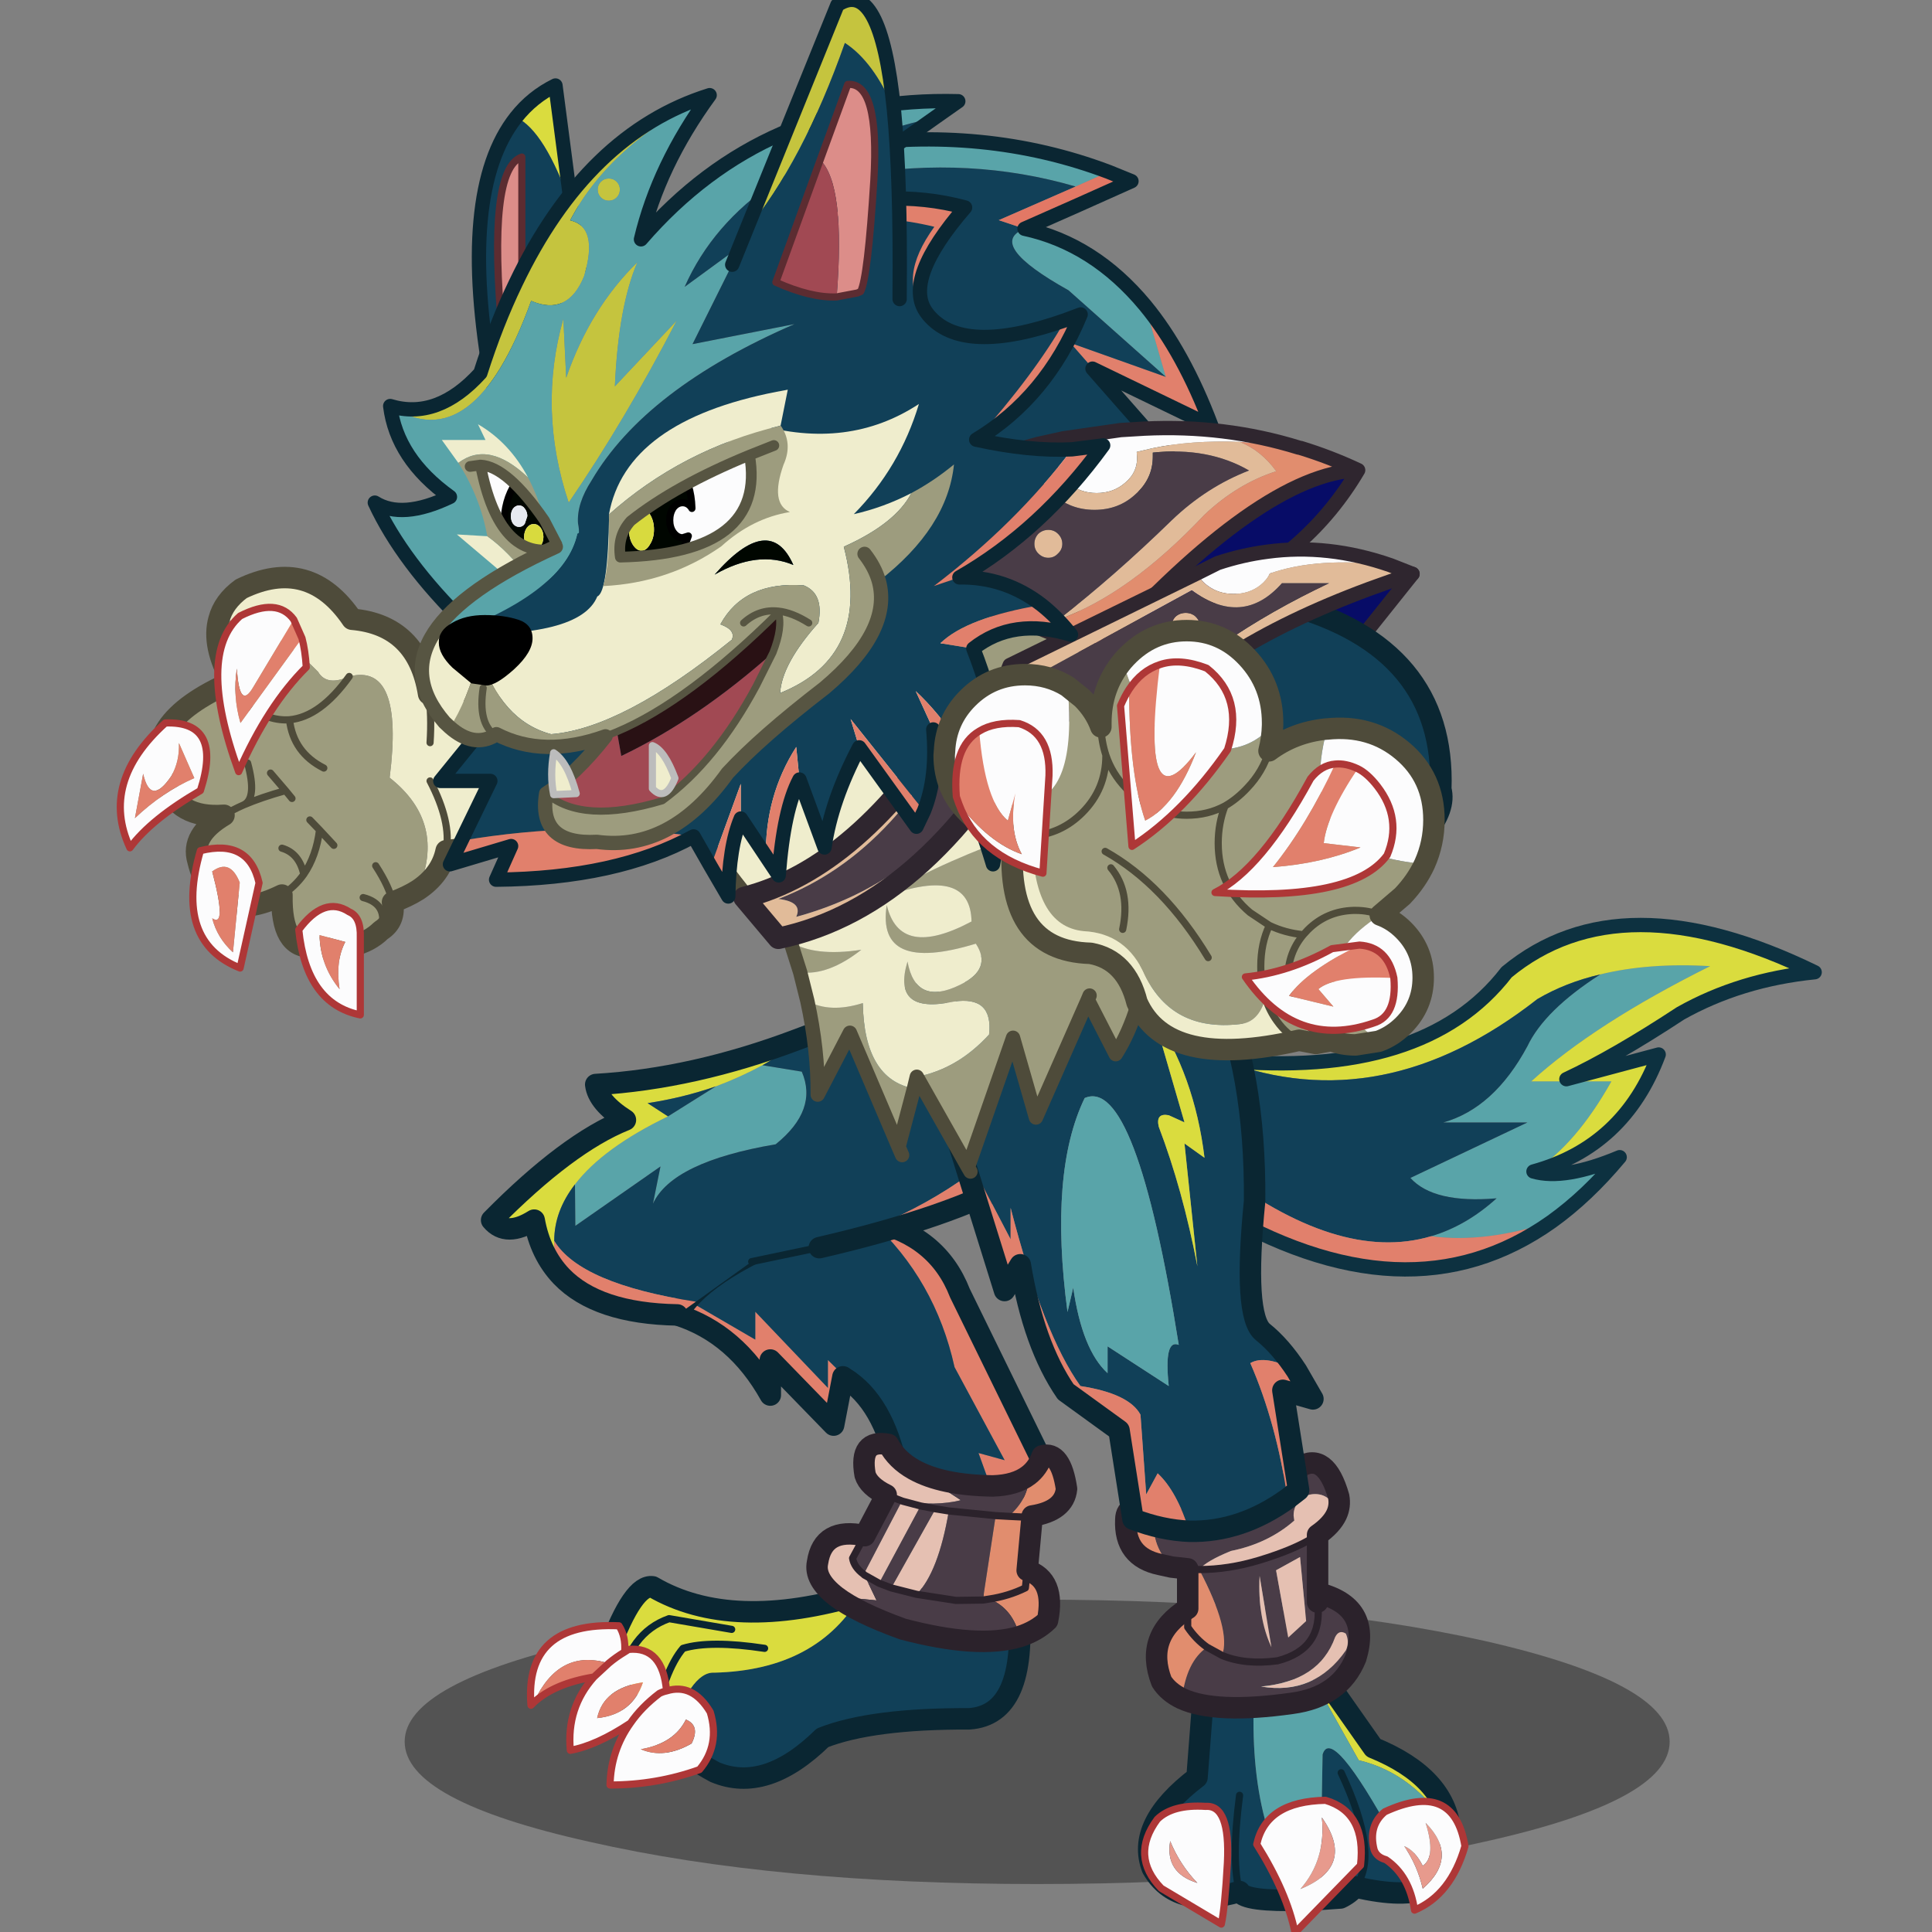 <svg xmlns:ffdec="https://www.free-decompiler.com/flash" xmlns:xlink="http://www.w3.org/1999/xlink" ffdec:objectType="frame" height="90" width="90" xmlns="http://www.w3.org/2000/svg"><rect width="100%" height="100%" fill="#808080" stroke="none"/><use ffdec:characterId="24" height="185.5" transform="matrix(.488 0 0 .488 3.479 -.342)" width="167.7" xlink:href="#a"/><use ffdec:characterId="25" height="86.1" transform="scale(1.31 1.045)" width="68.7" xlink:href="#b"/><defs><g id="a" transform="translate(4.35 .7)"><use ffdec:characterId="1" height="39.75" transform="translate(27.15 152.7) scale(.683)" width="176.8" xlink:href="#c"/><use ffdec:characterId="2" height="50.15" transform="translate(103.417 87.617) scale(.683)" width="86.4" xlink:href="#d"/><use ffdec:characterId="3" height="63.1" transform="translate(-.341 54.126) scale(.683)" width="72.35" xlink:href="#e"/><use ffdec:characterId="4" height="112.95" transform="translate(34.426 93.626) scale(.683)" width="83.35" xlink:href="#f"/><use ffdec:characterId="5" height="144.3" transform="translate(77.276 86.276) scale(.683)" width="75.3" xlink:href="#g"/><use ffdec:characterId="6" height="51.4" transform="translate(63.917 12.617) scale(.683)" width="59.95" xlink:href="#h"/><use ffdec:characterId="7" height="83.55" transform="translate(51.313 55.454) scale(.683)" width="81.1" xlink:href="#i"/><use ffdec:characterId="8" height="67.35" transform="translate(77.667 40.167) scale(.683)" width="72.5" xlink:href="#j"/><use ffdec:characterId="9" height="127.3" transform="translate(23.617 -.683) scale(.683)" width="103.8" xlink:href="#k"/><use ffdec:characterId="10" height="11.9" transform="translate(34.386 44.39) scale(.683)" width="10.95" xlink:href="#l"/><clipPath id="m" transform="translate(30.7 40.5) scale(.683)"><path d="M5.4 5.7q3.75.2 8.95 7.75l2 3.85Q8.05 19.4 5.4 5.7" fill="#fcfcfd" fill-rule="evenodd"/></clipPath><g clip-path="url(#m)"><use ffdec:characterId="11" height="17.25" transform="translate(36.297 44.22) scale(.683)" width="11.9" xlink:href="#n"/></g><use ffdec:characterId="12" height="22.85" transform="translate(30.7 40.5) scale(.683)" width="17.1" xlink:href="#o"/><use ffdec:characterId="13" height="62.35" transform="translate(28.122 38.564) scale(.683)" width="75.35" xlink:href="#p"/><use ffdec:characterId="14" height="14.25" transform="translate(47.67 43.445) scale(.683)" width="18.4" xlink:href="#q"/><clipPath id="r" transform="translate(46.1 37.2) scale(.683)"><path d="M3.85 18.35q6.25-4.95 16.6-9.2 2.4 13.8-18.05 14.25-.45-2.95 1.45-5.05" fill="#fcfcfd" fill-rule="evenodd"/></clipPath><g clip-path="url(#r)"><use ffdec:characterId="15" height="18.4" transform="translate(45.861 42.456) scale(.683)" width="13.25" xlink:href="#s"/></g><use ffdec:characterId="16" height="27.45" transform="translate(46.1 37.2) scale(.683)" width="26.1" xlink:href="#t"/><use ffdec:characterId="17" height="61.55" transform="translate(77.626 59.176) scale(.683)" width="71.45" xlink:href="#u"/></g><g id="d"><path d="M30.8 43.5q4.9-1.45 9.15-5.3-8.8.75-12.05-2.85l16.35-7.75H32.5q7.1-2 11.75-10.65 2.4-5.05 10.2-10.05Q61.2 5.25 69.8 5.75q-16.15 8.05-25 16.1H56q-5 8.9-10.9 12.6 4.3 1.25 12.05-2-4.55 5.45-9.5 9Q38.4 44.5 30.8 43.5" fill="#59a4a9" fill-rule="evenodd" transform="translate(1 1)"/><path d="M54.45 6.9q-4.9 1.15-8.8 3.45Q24 27.3 1.75 18.95q28.1 2.6 39.6-12.35Q57.3-6.6 84.4 6.6 74 7.65 65.65 12.35q-9.2 6.05-15.95 9.2l12.9-3.45q-4.8 12.85-17.5 16.35 5.9-3.7 10.9-12.6H44.8q8.85-8.05 25-16.1-8.6-.5-15.35 1.15" fill="#dadc3e" fill-rule="evenodd" transform="translate(1 1)"/><path d="M1.75 18.95q22.25 8.35 43.9-8.6 3.9-2.3 8.8-3.45-7.8 5-10.2 10.05Q39.6 25.6 32.5 27.6h11.75L27.9 35.35q3.25 3.6 12.05 2.85-4.25 3.85-9.15 5.3-13 3.85-30.3-9.55l1.25-15" fill="#114058" fill-rule="evenodd" transform="translate(1 1)"/><path d="M.5 33.95q17.3 13.4 30.3 9.55 7.6 1 16.85-2.05Q27.45 55.8 0 39.35l.5-5.4" fill="#e1806c" fill-rule="evenodd" transform="translate(1 1)"/><path d="m2.75 19.95-1.25 15-.5 5.4q27.45 16.45 47.65 2.1 4.95-3.55 9.5-9-7.75 3.25-12.05 2 12.7-3.5 17.5-16.35l-12.9 3.45q6.75-3.15 15.95-9.2Q75 8.65 85.4 7.6q-27.1-13.2-43.05 0-11.5 14.95-39.6 12.35z" fill="none" stroke="#0d3140" stroke-linecap="round" stroke-linejoin="round" stroke-width="2"/></g><g id="e"><path d="m43.1 16.25 27.25-2.8-7.5 22.7-17.3 2q-.7 3.35-3.95 5.5 4.05-9.4-3.95-15.7Q39.7 11.8 32 13.8q-3.15 1.4-4.35-.65Q20.9 6.2 13.8 5.8q.65-2.45 3.1-4.25 9.5-4.6 15.5 4.25 9.15.8 10.7 10.45.45 3 .2 6.8.25-3.8-.2-6.8m2.45 21.9q.75-4-2.25-9.75 3 5.75 2.25 9.75" fill="#efedcd" fill-rule="evenodd" transform="translate(.5 1.5)"/><path d="M32 13.8q-4.05 5.65-8.35 6.05-2.8.2-5.7-1.8-1.4-1.85-2.35-3.5.95 1.65 2.35 3.5 2.9 2 5.7 1.8 4.3-.4 8.35-6.05 7.7-2 5.65 14.15 8 6.3 3.95 15.7-1.5.95-3.55 1.7-.4-2.1-2.35-5.1 1.95 3 2.35 5.1.45 2.65-1.6 3.95 1.05-3.7-2.5-4.6 3.55.9 2.5 4.6-3.2 3.15-9.6 2.3-4.4.25-4.25-7.25-9.45 4.65-11.75-4.8Q9.8 36 14.5 33.2q-6.5.5-8.25-4.65-4-8.15 9.35-14-2.85-5.1-1.8-8.75 7.1.4 13.85 7.35 1.2 2.05 4.35.65M17.8 25.9q1.35 4.95-.55 5.85-1.6.7-2.75 1.45 1.15-.75 2.75-1.45 1.9-.9.55-5.85m12.05 11.5-2-2.15-1.35-1.4 1.35 1.4 2 2.15m-1.4-10.8q-4.25-2.15-4.8-6.75.55 4.6 4.8 6.75m-2.8 14.85q-1.2 1.7-3.05 2.9 1.85-1.2 3.05-2.9Q25 38.5 22.6 37.8q2.4.7 3.05 3.65 1.75-2.55 2.2-6.2-.45 3.65-2.2 6.2m-2.55-11.7L21 27.3l2.1 2.45.9 1.1-.9-1.1q-3.4.95-5.85 2 2.45-1.05 5.85-2" fill="#9d9c7e" fill-rule="evenodd" transform="translate(.5 1.5)"/><path d="M43.1 16.25q.45 3 .2 6.8m-27.7-8.5q.95 1.65 2.35 3.5 2.9 2 5.7 1.8 4.3-.4 8.35-6.05M14.5 33.2q1.15-.75 2.75-1.45 1.9-.9.55-5.85m5.85-6.05q.55 4.6 4.8 6.75m-1.95 7.25 1.35 1.4 2 2.15m8.2 7.95q-.4-2.1-2.35-5.1m-1.75 4.45q3.55.9 2.5 4.6M22.6 37.8q2.4.7 3.05 3.65 1.75-2.55 2.2-6.2M24 30.85l-.9-1.1q-3.4.95-5.85 2M21 27.3l2.1 2.45m-.5 14.6q1.85-1.2 3.05-2.9M43.3 28.4q3 5.75 2.25 9.75" fill="none" stroke="#4e4b3a" stroke-linecap="round" stroke-linejoin="round" transform="translate(.5 1.5)"/><path d="m46.05 39.65 17.3-2 7.5-22.7-27.25 2.8Q42.05 8.1 32.9 7.3q-6-8.85-15.5-4.25-2.45 1.8-3.1 4.25-1.05 3.65 1.8 8.75-13.35 5.85-9.35 14Q8.5 35.2 15 34.7q-4.7 2.8-3.65 6.35 2.3 9.45 11.75 4.8-.15 7.5 4.25 7.25 6.4.85 9.6-2.3 2.05-1.3 1.6-3.95 2.05-.75 3.55-1.7 3.25-2.15 3.95-5.5z" fill="none" stroke="#4e4b3a" stroke-linecap="round" stroke-linejoin="round" stroke-width="3"/><path d="m24.25 5.85-5.7 9.5q-1.9 3.2-2.25-2.65-.6 3.8.5 7.6l8.6-11.85q.45 1.7.6 4.05-5.35 5.3-9.45 14.6-5.95-16.35.2-21.75 5.2-2.65 7.5.5m3.6 44.1q.1 4.25 2.8 7.55-.6-3.95.8-6.6l-3.6-.95M32 46.7q1.65.7 1.55 3.55V61.1q-7.55-1.55-8.6-11.9 3.55-4.8 7.05-2.5m-19.15-5.65q2.1 7.95 0 6.55.7 2.75 2.9 4.75l.95-9.75q-1.35-3.4-3.85-1.55m-1.65-2.9q6.8-1.7 8.2 4.5l-2.65 11.9q-9.25-3.7-5.55-16.4M2.05 33.6q3.85-3.65 8.3-5.6L8.2 23.1q.1 2.55-1.05 4.6-2.9 4.3-3.95-.3l-1.15 6.2m9.15-3.85q-6.9 4-9.85 8Q-2.9 28.6 6.3 20.3q8.05-.3 4.9 9.45" fill="#fcfcfd" fill-rule="evenodd" transform="translate(.5 1.5)"/><path d="m24.25 5.85 1.15 2.6-8.6 11.85q-1.1-3.8-.5-7.6.35 5.85 2.25 2.65l5.7-9.5m3.6 44.1 3.6.95q-1.4 2.65-.8 6.6-2.7-3.3-2.8-7.55m-15-8.9q2.5-1.85 3.85 1.55l-.95 9.75q-2.2-2-2.9-4.75 2.1 1.4 0-6.55M2.05 33.6l1.15-6.2q1.05 4.6 3.95.3 1.15-2.05 1.05-4.6l2.15 4.9q-4.45 1.95-8.3 5.6" fill="#e1806c" fill-rule="evenodd" transform="translate(.5 1.5)"/><path d="m25.4 8.45-1.15-2.6q-2.3-3.15-7.5-.5-6.15 5.4-.2 21.75 4.1-9.3 9.45-14.6-.15-2.35-.6-4.05M32 46.7q-3.5-2.3-7.05 2.5 1.05 10.35 8.6 11.9V50.25q.1-2.85-1.55-3.55m-20.8-8.55q-3.7 12.7 5.55 16.4l2.65-11.9q-1.4-6.2-8.2-4.5m0-8.4Q14.35 20 6.3 20.3q-9.2 8.3-4.95 17.45 2.95-4 9.85-8z" fill="none" stroke="#ae3737" stroke-linecap="round" stroke-linejoin="round" transform="translate(.5 1.5)"/></g><g id="f"><path d="m50 54.45-.9-.6-1.3 6.75-8.85-9.1v4.9q-4.8-8.6-13-11.2.55-1.05 1.45-2.05l9.45 5.5v-3.9L47 55.4v-3.9l3 2.95m3.1-22.35q9.2 1.95 12.35 10.05l11.7 23.9q-1.1 3.8-7.1 4l-2-5.55 3.65 1-7-13Q62 40.3 53.1 32.1" fill="#e1806c" fill-rule="evenodd" transform="translate(1.5 1.5)"/><path d="M27.4 43.15q5.25-6.1 21.7-11.65l4 .6q8.9 8.2 11.6 20.4l7 13-3.65-1 2 5.55q-4.9.1-13.15-2.2-1.7-9.65-6.9-13.4l-3-2.95v3.9L36.85 44.75v3.9l-9.45-5.5" fill="#114058" fill-rule="evenodd" transform="translate(1.5 1.5)"/><path d="m51.5 55.95-.9-.6-1.3 6.75-8.85-9.1v4.9q-4.8-8.6-13-11.2.55-1.05 1.45-2.05 5.25-6.1 21.7-11.65l4 .6q9.2 1.95 12.35 10.05l11.7 23.9q-1.1 3.8-7.1 4-4.9.1-13.15-2.2-1.7-9.65-6.9-13.4z" fill="none" stroke="#0a2632" stroke-linecap="round" stroke-linejoin="round" stroke-width="3"/><path d="m51.7 84.2 21.95 1.75q1.25 15.15-6.9 15.7-13.65-.05-20.5 2.65-7.95 7.8-15.05 4.8-3.45-1.85-6.6-4.5 3.15-9.6 6.5-9.4 14.5-.35 20.6-11" fill="#114058" fill-rule="evenodd" transform="translate(1.5 1.5)"/><path d="m24.6 104.6-2.05-1.8q-3.2-2.95-4.7-5.7-1.45-2.6-1.5-5 3.45-9.3 6.15-8.9 11.05 6.45 29.2 1-6.1 10.65-20.6 11-3.35-.2-6.5 9.4m13.55-12.8q-7.6-1.15-11.4 0-2.6 3.05-4.2 11 1.6-7.95 4.2-11 3.8-1.15 11.4 0m-4.6-2.65-8.75-1.5q-5.65 2-6.95 9.45 1.3-7.45 6.95-9.45l8.75 1.5" fill="#dadc3e" fill-rule="evenodd" transform="translate(1.5 1.5)"/><path d="M17.85 97.1q1.3-7.45 6.95-9.45l8.75 1.5m-11 13.65q1.6-7.95 4.2-11 3.8-1.15 11.4 0" fill="none" stroke="#0a2632" stroke-linecap="round" stroke-linejoin="round" transform="translate(1.5 1.5)"/><path d="m53.2 85.7 21.95 1.75q1.25 15.15-6.9 15.7-13.65-.05-20.5 2.65-7.95 7.8-15.05 4.8-3.45-1.85-6.6-4.5l-2.05-1.8q-3.2-2.95-4.7-5.7-1.45-2.6-1.5-5 3.45-9.3 6.15-8.9 11.05 6.45 29.2 1z" fill="none" stroke="#0a2632" stroke-linecap="round" stroke-linejoin="round" stroke-width="3"/><path d="m5.9 99.35-.4.4q-.95-11.7 12.3-11.1.95 1.45.8 3.65l.55-.35q4.75-.45 5.3 5.8 3.65-1.15 6.1 2.95 1.4 4.6-1.5 8.05-6 2.15-12.5 2.15.1-4.8 2.85-8.65-4.75 3.15-8.4 3.8-.55-5.95 3.3-10.25l2.05-1.9Q9.4 91.75 5.9 99.35m12.7-7.05q-1.25.75-2.25 1.6 1-.85 2.25-1.6m-3.85 9.25q4.9-.5 6.4-5-5.5.8-6.4 5m4.65.7q1.55-2.25 4.05-4.15.5-.25 1-.35-.5.1-1 .35-2.5 1.9-4.05 4.15m7.75-.5q-1.65 3.35-6.3 4.15 3.25 1.4 7.1-.8 1.25-2.5-.8-3.35" fill="#fcfcfd" fill-rule="evenodd" transform="translate(1.5 1.5)"/><path d="M14.3 95.8q-5.5.9-8.4 3.55 3.5-7.6 10.45-5.45l-2.05 1.9m.45 5.75q.9-4.2 6.4-5-1.5 4.5-6.4 5m12.4.2q2.05.85.8 3.35-3.85 2.2-7.1.8 4.65-.8 6.3-4.15" fill="#e1806c" fill-rule="evenodd" transform="translate(1.5 1.5)"/><path d="m5.9 99.35-.4.4q-.95-11.7 12.3-11.1.95 1.45.8 3.65l.55-.35q4.75-.45 5.3 5.8 3.65-1.15 6.1 2.95 1.4 4.6-1.5 8.05-6 2.15-12.5 2.15.1-4.8 2.85-8.65-4.75 3.15-8.4 3.8-.55-5.95 3.3-10.25-5.5.9-8.4 3.55m10.45-5.45q1-.85 2.25-1.6m-2.25 1.6-2.05 1.9m10.15 1.95q-.5.1-1 .35-2.5 1.9-4.05 4.15" fill="none" stroke="#ae3737" stroke-linecap="round" stroke-linejoin="round" transform="translate(1.5 1.5)"/><path d="M75.05 67.6q1.3-1 1.9-2.7 2.6-.75 3.4 4.6-.3 3.1-4.8 3.8l-.7 7.6q4 1.3 2.85 7-1.55 1.5-3.9 2.25-.95-3.9-4.2-5.25 2.65-.4 5-1.55l.25-2.45-.25 2.45q-2.35 1.15-5 1.55l-.95.15 1.8-11.8 1.8.1q2.95-2.6 2.8-5.75m.5 5.7-1.25.15-2.05-.1 2.05.1 1.25-.15" fill="#e18d6e" fill-rule="evenodd" transform="translate(1.5 1.5)"/><path d="M55.15 70.35q-2.45-1.2-2.95-2.8-.9-5.05 3.25-4.25 1.15 2.15 3.55 3.5l6.6 4.3q-3.55.85-8.1.15l2.45.65-5.8 10.8-2.05-1.15 1.7 3.55-5.65-.55q-3.1-2.4-2.6-4.75.75-5 6.6-3.75l-1.7 3.15q.2 1.25 1.55 2.25l5.35-10.25-2.2-.85m2.35.9-.15-.05.15.05m4.55 1.05 1.85.3q-1.45 8.55-4.5 11.65l-3.55-.9 6.2-11.05m-9.95 9.25-.1-.1.1.1" fill="#e5c0b2" fill-rule="evenodd" transform="translate(1.5 1.5)"/><path d="M59 66.8q3.9 2.2 11.05 2.3 3.2-.1 5-1.5.15 3.15-2.8 5.75l-1.8-.1-6.55-.65 6.55.65-1.8 11.8.95-.15q3.25 1.35 4.2 5.25-5.75 1.75-16.35-1.05-6.35-2.3-9.3-4.55l5.65.55-1.7-3.55 2.05 1.15 1.7.65-1.7-.65 5.8-10.8-2.45-.65q4.55.7 8.1-.15L59 66.8m-6.85 9.25 3-5.7 2.2.85L52 81.45q-1.35-1-1.55-2.25l1.7-3.15m9.9-3.75-2.1-.4 2.1.4-6.2 11.05 3.55.9q3.05-3.1 4.5-11.65l-1.85-.3m6.6 12.75-3.75.05-5.5-.85 5.5.85 3.75-.05" fill="#493c47" fill-rule="evenodd" transform="translate(1.5 1.5)"/><path d="m55.15 70.35 2.2.85.15.05 2.45.65 2.1.4 1.85.3 6.55.65 1.8.1 2.05.1 1.25-.15m-.7 7.6-.25 2.45q-2.35 1.15-5 1.55l-.95.15-3.75.05-5.5-.85-3.55-.9-1.7-.65-2.05-1.15-.1-.1q-1.35-1-1.55-2.25l1.7-3.15" fill="none" stroke="#2b222b" stroke-linecap="round" stroke-linejoin="round" transform="translate(1.5 1.5)"/><path d="M56.65 71.85q-2.45-1.2-2.95-2.8-.9-5.05 3.25-4.25 1.15 2.15 3.55 3.5 3.9 2.2 11.05 2.3 3.2-.1 5-1.5 1.3-1 1.9-2.7 2.6-.75 3.4 4.6-.3 3.1-4.8 3.8l-.7 7.6q4 1.3 2.85 7-1.55 1.5-3.9 2.25-5.75 1.75-16.35-1.05-6.35-2.3-9.3-4.55-3.1-2.4-2.6-4.75.75-5 6.6-3.75l3-5.7z" fill="none" stroke="#2b222b" stroke-linecap="round" stroke-linejoin="round" stroke-width="3"/><path d="m37.85 10.3 5.5.9q2.3 5.35-3.65 10.15-14.45 2.45-17.15 8.3l1.05-5.2-11.9 8.3-.05-5.8q3.9-5.1 13-9.5l6.7-4.2q3.35-1.25 6.5-2.95" fill="#59a4a9" fill-rule="evenodd" transform="translate(1.5 1.5)"/><path d="M37.85 10.3q-3.15 1.7-6.5 2.95-4.6 1.6-9.55 2.35l2.85 1.85q-9.1 4.4-13 9.5-2.9 3.75-2.9 7.9 0 2.4 1 4.95-2.95-3.1-3.8-7.85-3.9 2.45-5.95 0 10.6-10.75 18.7-14-3.85-2.45-4.15-4.95 13.65-.8 28.2-6.3-2.5 2.3-4.9 3.6" fill="#dadc3e" fill-rule="evenodd" transform="translate(1.5 1.5)"/><path d="m11.65 26.95.05 5.8 11.9-8.3-1.05 5.2q2.7-5.85 17.15-8.3 5.95-4.8 3.65-10.15l-5.5-.9q2.4-1.3 4.9-3.6L60.55 0q6.2 7.55 11.25 21.3-9.2 9-26 14.5h-.15l-9.3 1.95-7.8 5.6q-16.15-2.5-19.8-8.5 0-4.15 2.9-7.9m19.7-13.7-6.7 4.2-2.85-1.85q4.95-.75 9.55-2.35" fill="#114058" fill-rule="evenodd" transform="translate(1.5 1.5)"/><path d="M8.75 34.85q3.65 6 19.8 8.5l-2.6 1.85q-11.2-.2-16.2-5.4-1-2.55-1-4.95m37.05.95q16.8-5.5 26-14.5l1.7 4.95q-9.35 5.3-27.7 9.55" fill="#e1806c" fill-rule="evenodd" transform="translate(1.5 1.5)"/><path d="m36.35 37.75 9.3-1.95" fill="none" stroke="#0a2632" stroke-linecap="round" stroke-linejoin="round" transform="translate(1.5 1.5)"/><path d="M73.3 22.8Q68.25 9.05 62.05 1.5l-17.8 6.7q-14.55 5.5-28.2 6.3.3 2.5 4.15 4.95-8.1 3.25-18.7 14 2.05 2.45 5.95 0 .85 4.75 3.8 7.85 5 5.2 16.2 5.4M73.3 22.8l1.7 4.95q-9.35 5.3-27.7 9.55" fill="none" stroke="#0a2632" stroke-linecap="round" stroke-linejoin="round" stroke-width="3"/></g><g id="g"><path d="m51.1 95.65 1.25-.25L60.5 107q10.05 4.1 10.75 11.6-5-8-12.8-9.85l-7.35-13.1" fill="#dadc3e" fill-rule="evenodd" transform="translate(1.5 10.95)"/><path d="m71.25 121.05-.4 2.15q-.55 2.35-2.6 3.35-3.3 1.55-10.3-.1-.8.95-2.05 1.55l-2.85.2.35-20.25q1.25-4.2 9.95 11.7l.1.25.35.35q2.6 2.8 7.45.8M50.7 128.3q-8.25.25-8.9-1.2-8.85 2.6-12.2-3.25-2.35-6.15 6.25-12.7l1-12.95L44 96.9q-1.6 20.65 6.7 31.4m7.25-1.85q3.5-4.3-1.95-15.95 5.45 11.65 1.95 15.95m-16.15.65q-1.2-4.25 0-13.45-1.2 9.2 0 13.45" fill="#114058" fill-rule="evenodd" transform="translate(1.5 10.95)"/><path d="M71.25 118.6v2.45q-4.85 2-7.45-.8l-.35-.35-.1-.25q-8.7-15.9-9.95-11.7l-.35 20.25-2.35.1q-8.3-10.75-6.7-31.4l7.1-1.25 7.35 13.1q7.8 1.85 12.8 9.85" fill="#59a4a9" fill-rule="evenodd" transform="translate(1.5 10.95)"/><path d="M41.8 113.65q-1.2 9.2 0 13.45M56 110.5q5.45 11.65 1.95 15.95" fill="none" stroke="#0a2632" stroke-linecap="round" stroke-linejoin="round" transform="translate(1.5 10.95)"/><path d="m52.6 106.6 1.25-.25 8.15 11.6q10.05 4.1 10.75 11.6V132l-.4 2.15q-.55 2.35-2.6 3.35-3.3 1.55-10.3-.1-.8.95-2.05 1.55l-2.85.2-2.35.1q-8.25.25-8.9-1.2-8.85 2.6-12.2-3.25-2.35-6.15 6.25-12.7l1-12.95 7.15-1.3 7.1-1.25z" fill="none" stroke="#0a2632" stroke-linecap="round" stroke-linejoin="round" stroke-width="3"/><path d="M49.55 132.85q-1.15-5.65-5.35-12.35 1.3-6 9.6-6.15 5.75 1.7 4.9 9.1l-9.15 9.4M30.3 117q2.15-2.1 6.75-1.8 3.45-.25 3.05 7.85-.35 6.3-.85 8.6l-8.4-5q-4.35-4.5-.55-9.65m5.6 8.9q-2.45-2.55-3.8-5.85-.75 4.45 3.8 5.85m37.4-5.15q-1.95 6.8-7.05 8.95-.7-4.8-4-7.05-1.3-.35-1.65-1.4-.85-3.35 1.5-5.3 9.65-4.45 11.2 4.8m-5.9 5.95q5.1-4.45.4-9.2 1.5 4.75-.4 6-1.1-2.15-2.6-2.75 1.85 2.7 2.6 5.95m-17.1.05q7.8-3.15 3-10 .6 5.9-3 10" fill="#fcfcfd" fill-rule="evenodd" transform="translate(1.5 10.95)"/><path d="M35.9 125.9q-4.55-1.4-3.8-5.85 1.35 3.3 3.8 5.85m31.5.8q-.75-3.25-2.6-5.95 1.5.6 2.6 2.75 1.9-1.25.4-6 4.7 4.75-.4 9.2m-17.1.05q3.6-4.1 3-10 4.8 6.85-3 10" fill="#e79a8d" fill-rule="evenodd" transform="translate(1.5 10.95)"/><path d="M30.3 117q-3.8 5.15.55 9.65l8.4 5q.5-2.3.85-8.6.4-8.1-3.05-7.85-4.6-.3-6.75 1.8m19.25 15.85 9.15-9.4q.85-7.4-4.9-9.1-8.3.15-9.6 6.15 4.2 6.7 5.35 12.35m23.75-12.1q-1.55-9.25-11.2-4.8-2.35 1.95-1.5 5.3.35 1.05 1.65 1.4 3.3 2.25 4 7.05 5.1-2.15 7.05-8.95z" fill="none" stroke="#ae3737" stroke-linecap="round" stroke-linejoin="round" transform="translate(1.5 10.95)"/><path d="M55.35 74.4q-.05-1.15-.9-2-.85-.85-2.1-.85t-2.15.85q-.85.9-.85 2.15l.1.7q-3.65 3.2-8.85 4.25-3.45 1.4-4.45 2.6l-1.6-.1-2.25-.25q-3.25-3.45-2.25-7.5 14.4 4.65 20.15-6.5 3.65-2.15 5.45 4.15.25 1.3-.3 2.5m-19.2 7.7q4.1 0 8.4-1.3 4.95-1.5 7.7-3.25l.45-.3v8.1q7.55 1.85 5.35 9.1-2.2 5.45-8.95 6.35-10.65 1.5-15.35-.65.6-5.2 3.5-7.2l2.1 1.15q1.3-3.45-3.2-12m20.5 8.95q-.95-.6-1.5.5-2.2 6.15-10.35 6.9 7.45 1.25 11.85-5.05.55-1.15 0-2.35m-3.95-5.7v1.3-1.3m-6.45 7.6L44.6 83q-.3 5.75 1.65 9.95m4.85-3.65-.85-8.95-3.35 1.85 1.7 9.4 2.5-2.3m1.6-2.65q.85 6.55-5.6 8.2-4.5.6-7.75-.75 3.25 1.35 7.75.75 6.45-1.65 5.6-8.2" fill="#493c47" fill-rule="evenodd" transform="translate(1.5 10.95)"/><path d="M36.15 82.1q1-1.2 4.45-2.6 5.2-1.05 8.85-4.25l-.1-.7q0-1.25.85-2.15.9-.85 2.15-.85t2.1.85q.85.85.9 2-.7 1.5-2.65 2.85l-.45.3q-2.75 1.75-7.7 3.25-4.3 1.3-8.4 1.3m20.5 8.95q.55 1.2 0 2.35-4.4 6.3-11.85 5.05 8.15-.75 10.35-6.9.55-1.1 1.5-.5m-10.4 1.9Q44.3 88.75 44.6 83l1.65 9.95m4.85-3.65-2.5 2.3-1.7-9.4 3.35-1.85.85 8.95" fill="#e5c0b2" fill-rule="evenodd" transform="translate(1.5 10.95)"/><path d="M30.05 74.25q-1 4.05 2.25 7.5l-1.6-.35q-5.05-1.05-4.8-6.3.05-2.7 4.15-.85m4.5 7.75 1.6.1q4.5 8.55 3.2 12l-2.1-1.15q-2.9 2-3.5 7.2-1.9-.9-2.85-2.4-2.45-6.4 3.65-10.2V82m2.7 10.95q-1.55-1.1-2.7-2.8v-2.6 2.6q1.15 1.7 2.7 2.8" fill="#e18d6e" fill-rule="evenodd" transform="translate(1.5 10.95)"/><path d="m34.55 82 1.6.1q4.1 0 8.4-1.3 4.95-1.5 7.7-3.25l.45-.3m-18.15 10.3v2.6q1.15 1.7 2.7 2.8l2.1 1.15q3.25 1.35 7.75.75 6.45-1.65 5.6-8.2" fill="none" stroke="#2b222b" stroke-linecap="round" stroke-linejoin="round" transform="translate(1.5 10.95)"/><path d="M56.85 85.35q.55-1.2.3-2.5-1.8-6.3-5.45-4.15-5.75 11.15-20.15 6.5-4.1-1.85-4.15.85-.25 5.25 4.8 6.3l1.6.35 2.25.25v5.55q-6.1 3.8-3.65 10.2.95 1.5 2.85 2.4 4.7 2.15 15.35.65 6.75-.9 8.95-6.35 2.2-7.25-5.35-9.1v-8.1q1.95-1.35 2.65-2.85M54.2 97.6v-1.3" fill="none" stroke="#2b222b" stroke-linecap="round" stroke-linejoin="round" stroke-width="3"/><path d="M34.8 76.75q-1.8-5.65-4.45-8.1l-1.6 2.95-.8-11.15q-1.6-2.95-8.4-4-5.2-7.25-9.75-24.9v4.4L2.15 21.3 0 14.4Q8.9-24.5 38.5.05q5.55 12.45 5.4 30.55-1.6 16.05 1.15 18.3 2.5 2 4.75 5.45-4.4-2.35-6.5-1.1 3.65 8.35 5.2 18.95-6.55 4.7-13.7 4.55m-.7-54.2 2.8 2Q35.5 13 29.7 4.45l4.4 15.15-2.2-1q-1.85-.35-1.4 1.6 3.35 8.8 5.4 19.5l-1.8-17.15M23.35 50.9l8.55 5.55q-.7-6.65 1.4-5.75-6-37.65-13.15-34.5-5 10.35-2.4 29.9l.8-3.4q1.25 8.7 4.8 11.95V50.9" fill="#114058" fill-rule="evenodd" transform="translate(1.5 10.95)"/><path d="M23.35 50.9v3.75q-3.55-3.25-4.8-11.95l-.8 3.4q-2.6-19.55 2.4-29.9 7.15-3.15 13.15 34.5-2.1-.9-1.4 5.75l-8.55-5.55" fill="#59a4a9" fill-rule="evenodd" transform="translate(1.5 10.95)"/><path d="M34.8 76.75q-3.85-.15-7.9-1.7l-1.95-12.4-7.45-5.4Q13 50.7 11.15 39.5l-2.2 3.6-6.8-21.8L9.8 35.95v-4.4q4.55 17.65 9.75 24.9 6.8 1.05 8.4 4l.8 11.15 1.6-2.95q2.65 2.45 4.45 8.1m15-22.4 2.25 3.9-4.2-1.2L50.05 71l-1.55 1.2q-1.55-10.6-5.2-18.95 2.1-1.25 6.5 1.1" fill="#e1806c" fill-rule="evenodd" transform="translate(1.5 10.95)"/><path d="m34.1 22.55 1.8 17.15Q33.85 29 30.5 20.2q-.45-1.95 1.4-1.6l2.2 1-4.4-15.15q5.8 8.55 7.2 20.1l-2.8-2" fill="#dadc3e" fill-rule="evenodd" transform="translate(1.5 10.95)"/><path d="m3.65 32.25 6.8 21.8 2.2-3.6Q14.5 61.65 19 68.2l7.45 5.4L28.4 86q4.05 1.55 7.9 1.7 7.15.15 13.7-4.55l1.55-1.2L49.35 68l4.2 1.2-2.25-3.9q-2.25-3.45-4.75-5.45-2.75-2.25-1.15-18.3.15-18.1-5.4-30.55Q10.4-13.55 1.5 25.35l2.15 6.9z" fill="none" stroke="#0a2632" stroke-linecap="round" stroke-linejoin="round" stroke-width="3"/></g><g id="h"><path d="m37.25 4.55-4.6 2.05Q17.9 2.3 1.8 4.95L0 .9Q19.9-2 37.25 4.55M25.5 12.5q9.7 2.1 16.85 10.7l2.9 10-13.6-12.1q-11.55-6.45-6.15-8.6" fill="#59a4a9" fill-rule="evenodd" transform="translate(7.3 1)"/><path d="M42.35 23.2q5.4 6.55 9.3 16.9l-16.55-8-.05-.05-3.15-3.6 13.35 4.75-2.9-10" fill="#e1806c" fill-rule="evenodd" transform="translate(7.3 1)"/><path d="M32.65 6.6 21.9 11.3l3.6 1.2q-5.4 2.15 6.15 8.6l13.6 12.1-13.35-4.75 3.15 3.6.05.05-.1-.05 13.8 15.7-27.15 1.65Q-21.3 27.5 1.8 4.95 17.9 2.3 32.65 6.6" fill="#114058" fill-rule="evenodd" transform="translate(7.3 1)"/><path d="m37.25 4.55 3.2 1.3Q33 9.2 25.5 12.5l-3.6-1.2 10.75-4.7 4.6-2.05" fill="#e27865" fill-rule="evenodd" transform="translate(7.3 1)"/><path d="M32.8 13.5q7.5-3.3 14.95-6.65l-3.2-1.3Q27.2-1 7.3 1.9l1.8 4.05Q-14 28.5 28.95 50.4l27.15-1.65-13.8-15.7.1.05 16.55 8q-3.9-10.35-9.3-16.9-7.15-8.6-16.85-10.7z" fill="none" stroke="#0a2632" stroke-linecap="round" stroke-linejoin="round" stroke-width="2"/></g><g id="i"><path d="M33.3-.6q3 .9 4.6-1.95l2.2-.4.2.55-.05.4q6.9 7.6 14 2 11.2 18.85 20.3 43.05 2.75 6.9 2.05 12.05L65.65 46q-1.35 10.5-5 16.2l-3.9-7.6-7.25 16.45-3.2-11.15L40 78l-7.15-12.65q5.65-1.05 10.1-5.9.6-5.45-4.95-4.6-8.7 1.85-6.45-5.6 1.15 6.3 7.35 3.25 4.55-2.2 2.2-5.75-13.95 4.25-12.45-5.4 1.8 7.65 11.85 2.3-.15-7.8-11.85-3.55Q33.6 36.55 45.7 32q2.95-7-12.4-32.6M57 54l-.25.6.25-.6m-41.8-7.5q3.4 2.1 9.9 1.1-4.65 3.65-8.55 3.15L15.2 46.5m2.35 8.25q3.15 1.75 7.75.3.2 10.65 7.15 11.95l-2.15 8.15-6.8-15.95-4.5 8.65q.05-6.25-1.45-13.1" fill="#9d9c7e" fill-rule="evenodd" transform="translate(3.35 3.95)"/><path d="M33.3-.6Q48.65 25 45.7 32q-12.1 4.55-17.05 8.1 11.7-4.25 11.85 3.55-10.05 5.35-11.85-2.3-1.5 9.65 12.45 5.4 2.35 3.55-2.2 5.75-6.2 3.05-7.35-3.25-2.25 7.45 6.45 5.6 5.55-.85 4.95 4.6-4.45 4.85-10.1 5.9l-.4 1.65q-6.95-1.3-7.15-11.95-4.6 1.45-7.75-.3l-1-4q3.9.5 8.55-3.15-6.5 1-9.9-1.1Q9 41.25.6 28.25-12.6-5.9 33.3-.6M40.25-2q6.5 1.85 14 2-7.1 5.6-14-2" fill="#efedcd" fill-rule="evenodd" transform="translate(3.35 3.95)"/><path d="m43.6 1.95.05-.4-.2-.55-2.2.4q-1.6 2.85-4.6 1.95-45.9-5.3-32.7 28.85 8.4 13 14.6 18.25l1.35 4.25 1 4q1.5 6.85 1.45 13.1l4.5-8.65 6.8 15.95 2.15-8.15.4-1.65 7.15 12.65 6.3-18.1L52.85 75l7.25-16.45.25-.6m-2.75-54Q68.8 22.8 77.9 47q2.75 6.9 2.05 12.05L69 49.95q-1.35 10.5-5 16.2l-3.9-7.6M33.65 79.1l.5 1.15m9.2 1.7.35.6m13.9-78.6q-7.5-.15-14-2" fill="none" stroke="#4e4b3a" stroke-linecap="round" stroke-linejoin="round" stroke-width="2"/><path d="m48.2 12.15 2.2.35Q35.05 41.5 13.5 46l-4.8-5.7q16.15-4.1 29.7-25.8l2.45-3.6Q31.1 33.75 13.5 40.5q3.45.4 2.5 2.5 22.5-6.1 32.2-30.85" fill="#e1bb99" fill-rule="evenodd" transform="translate(3.35 3.95)"/><path d="m40.85 10.9 7.35 1.25Q38.5 36.9 16 43q.95-2.1-2.5-2.5 17.6-6.75 27.35-29.6" fill="#493c47" fill-rule="evenodd" transform="translate(3.35 3.95)"/><path d="m51.55 16.1 2.2.35q-15.35 29-36.9 33.5l-4.8-5.7q16.15-4.1 29.7-25.8l2.45-3.6 7.35 1.25z" fill="none" stroke="#2f262f" stroke-linecap="round" stroke-linejoin="round" stroke-width="3"/></g><g id="j"><path d="m55 34.05-5.8-9.95 16.7-3.7L55 34.05" fill="#070c67" fill-rule="evenodd" transform="translate(1 1)"/><path d="m56 35.05-5.8-9.95 16.7-3.7L56 35.05z" fill="none" stroke="#2f262f" stroke-linecap="round" stroke-linejoin="round" stroke-width="2"/><path d="M48.4 24.65Q70.55 30.7 69.85 50.5q1.45 5.3-11.6 14.35-28.2.4-26.2-33.35l16.35-6.85" fill="#114058" fill-rule="evenodd" transform="translate(1 1)"/><path d="M49.4 25.65Q71.55 31.7 70.85 51.5q1.45 5.3-11.6 14.35-28.2.4-26.2-33.35l16.35-6.85z" fill="none" stroke="#0a2632" stroke-linecap="round" stroke-linejoin="round" stroke-width="3"/><path d="m50 2.75-8.25-.8q-6.85-.25-12.25.9l-2.15.5.05.9q0 2-1.65 3.4-1.65 1.45-4 1.45t-4-1.45q-1.65-1.4-1.65-3.4 0-1.55 1-2.8l8-1.15 3.3-.2Q39.65-.45 50 2.75" fill="#fcfcfd" fill-rule="evenodd" transform="translate(1 1)"/><path d="M41.75 1.95q3 1.2 5.1 4.1-5.45 1.75-10.05 6.1-10.45 11.1-20.4 14.65 7.9-6.15 15.85-13.9 4.85-4.65 10.8-6.95-5.7-3.3-13.45-2.5V4q0 3.1-2.4 5.25-2.35 2.2-5.75 2.2t-5.8-2.2Q13.3 7.1 13.3 4l.2-1.75 3.6-.8q-1 1.25-1 2.8 0 2 1.65 3.4 1.65 1.45 4 1.45t4-1.45q1.65-1.4 1.65-3.4l-.05-.9 2.15-.5q5.4-1.15 12.25-.9M15 14.25q.8 0 1.35.55.6.6.6 1.4 0 .8-.6 1.35-.55.6-1.35.6t-1.4-.6q-.55-.55-.55-1.35t.55-1.4q.6-.55 1.4-.55" fill="#e1bb99" fill-rule="evenodd" transform="translate(1 1)"/><path d="m16.4 26.8-1.95 1.5L0 22.45l8.1-18.7 5.4-1.5L13.3 4q0 3.1 2.35 5.25 2.4 2.2 5.8 2.2t5.75-2.2Q29.6 7.1 29.6 4v-.55q7.75-.8 13.45 2.5-5.95 2.3-10.8 6.95-7.95 7.75-15.85 13.9M15 14.25q-.8 0-1.4.55-.55.6-.55 1.4 0 .8.55 1.35.6.6 1.4.6.8 0 1.35-.6.6-.55.6-1.35t-.6-1.4q-.55-.55-1.35-.55" fill="#493c47" fill-rule="evenodd" transform="translate(1 1)"/><path d="m50 2.75.25.05q4.1 1.25 8.05 3.1-13.65.55-36.15 25.5l-7.7-3.1 1.95-1.5q9.95-3.55 20.4-14.65 4.6-4.35 10.05-6.1-2.1-2.9-5.1-4.1l8.25.8" fill="#e18d6e" fill-rule="evenodd" transform="translate(1 1)"/><path d="M22.15 31.4Q44.65 6.45 58.3 5.9q-6.95 11.8-20.05 17.65l-16.1 7.85" fill="#070c67" fill-rule="evenodd" transform="translate(1 1)"/><path d="m15.45 29.3 7.7 3.1Q45.65 7.45 59.3 6.9q-3.95-1.85-8.05-3.1M51 3.75Q40.65.55 29.4 1.1l-3.3.2-8 1.15-3.6.8-5.4 1.5L1 23.45l14.45 5.85m7.7 3.1 16.1-7.85Q52.35 18.7 59.3 6.9" fill="none" stroke="#2f262f" stroke-linecap="round" stroke-linejoin="round" stroke-width="2"/><path d="M62.85 19.2q-10.3-1.2-16.9 1.15-.4.9-1.35 1.65-1.55 1.2-3.7 1.2-2.15 0-3.7-1.2-1-.75-1.35-1.7l2.8-1.4q3.45-1.15 6.95-1.6 8.5-1.15 17.25 1.9" fill="#fcfcfd" fill-rule="evenodd" transform="translate(1 1)"/><path d="M35.85 20.3q.35.95 1.35 1.7 1.55 1.2 3.7 1.2 2.15 0 3.7-1.2.95-.75 1.35-1.65 6.6-2.35 16.9-1.15l3.05 1.2q-24.65 8-36.4 20.15l-2.5-.1q11.15-11.2 27.25-18.75h-6.6q-5.5 6.2-12.6 1L7.85 37.55l1.75-4.4L35.85 20.3m-1.65 5.55q.85 0 1.4.55.6.6.6 1.45t-.6 1.4q-.55.6-1.4.6-.85 0-1.45-.6-.55-.55-.55-1.4 0-.85.55-1.45.6-.55 1.45-.55" fill="#e1bb99" fill-rule="evenodd" transform="translate(1 1)"/><path d="m7.85 37.55 27.2-14.85q7.1 5.2 12.6-1h6.6Q38.15 29.25 27 40.45l-19.95-.9.8-2m26.35-11.7q-.85 0-1.45.55-.55.6-.55 1.45t.55 1.4q.6.6 1.45.6t1.4-.6q.6-.55.6-1.4 0-.85-.6-1.45-.55-.55-1.4-.55" fill="#493c47" fill-rule="evenodd" transform="translate(1 1)"/><path d="M36.85 21.3 10.6 34.15l-1.75 4.4-.8 2 19.95.9 2.5.1Q42.25 29.4 66.9 21.4l-3.05-1.2q-8.75-3.05-17.25-1.9-3.5.45-6.95 1.6l-2.8 1.4z" fill="none" stroke="#2f262f" stroke-linecap="round" stroke-linejoin="round" stroke-width="2"/></g><g id="k"><path d="M19.75 16.4q2.25-2.85 5.5-4.45l2.2 16.85q-3.7-10.55-7.7-12.4" fill="#dadc3e" fill-rule="evenodd" transform="translate(1 1)"/><path d="M19.75 16.4q4 1.85 7.7 12.4l1.1 8.65-12.2 16.2Q11.5 26.8 19.75 16.4M17.8 46.55l2.75-3.3v-21.3q-4.85 1.7-2.75 24.6" fill="#114058" fill-rule="evenodd" transform="translate(1 1)"/><path d="M17.8 46.55q-2.1-22.9 2.75-24.6v21.3l-2.75 3.3" fill="#dc8d89" fill-rule="evenodd" transform="translate(1 1)"/><path d="M17.8 46.55q-2.1-22.9 2.75-24.6v21.3l-2.75 3.3" fill="none" stroke="#5c2c31" stroke-linecap="round" stroke-linejoin="round" transform="translate(1 1)"/><path d="m28.45 29.8-2.2-16.85q-3.25 1.6-5.5 4.45-8.25 10.4-3.4 37.25l12.2-16.2-1.1-8.65z" fill="none" stroke="#0a2632" stroke-linecap="round" stroke-linejoin="round" stroke-width="2"/><path d="M2.15 56.75q6.6 2 12.6-4.6 2.2-6.9 4.95-12.6 10-20.9 27.1-26.25-13.9 6.8-19.5 17.5 4 .9 1.95 7.8-2.3 5.65-7.4 3.45-8.05 22.3-19.7 14.7M33.8 25.4q.45.45.45 1.1 0 .65-.45 1.1-.45.45-1.1.45-.65 0-1.1-.45-.45-.45-.45-1.1 0-.65.45-1.1.45-.45 1.1-.45.65 0 1.1.45m-7.05 27.4q3.35-9.7 9.95-16.15Q34.05 42.8 33.55 54l8.65-9.2Q35 58.7 27.1 70.25q-4.35-13-.75-25.7l.4 8.25" fill="#c5c43e" fill-rule="evenodd" transform="translate(1 1)"/><path d="M12.65 87.15Q3.85 78.55 0 70.25q3.8 2.4 10.5-.8-7.45-5.35-8.35-12.7 11.65 7.6 19.7-14.7 5.1 2.2 7.4-3.45 2.05-6.9-1.95-7.8 5.6-10.7 19.5-17.5-7.15 9.8-9.6 20.15 17.3-20 44.35-19.3l-3.2 2.25q-27.3 6.15-35.05 23.7l8-5.85-6.9 13.85 14.25-2.8Q37.8 54.35 30.3 67.15q-2.1 3.25-1.9 6 1.6 7.15-15.75 14M33.8 25.4q-.45-.45-1.1-.45-.65 0-1.1.45-.45.45-.45 1.1 0 .65.45 1.1.45.45 1.1.45.65 0 1.1-.45.45-.45.45-1.1 0-.65-.45-1.1m-7.05 27.4-.4-8.25q-3.6 12.7.75 25.7Q35 58.7 42.2 44.8L33.55 54q.5-11.2 3.15-17.35-6.6 6.45-9.95 16.15" fill="#59a4a9" fill-rule="evenodd" transform="translate(1 1)"/><path d="M84.05 61.45q7.5 1.65 13.4 1.35-7.8 10.35-19.3 19.1l3.55-1.2q6.4-.1 11.5 3.85-10.45 1.75-14.15 5.35l4.6.75q4.95 12.6 3.9 23.85-5.65-12.05-11.95-17.9l2.45 5.35q.6 6.7-1.3 11.4L66.5 100.5l1.2 3.95q-3.9 7.4-4.85 14l-3.5-9.5-.45-4.55q-4.35 6.8-4.25 15.25l-3.5-5.25v-4.85l-4.2 11.55-2.4-4.2q-15.35-2.3-32.45.6l4.05-8.35h-7L21 94.55q-4.65-3.75-8.35-7.4Q30 80.3 28.4 73.15q-.2-2.75 1.9-6 7.5-12.8 28.35-21.85L44.4 48.1l6.9-13.85-8 5.85q7.75-17.55 35.05-23.7l-19.4 13.75q12.25-.2 19.25 1.55-5.35 7.4-1.15 11.9l.3.4q4.8 5.8 19.15.75-4.3 7.55-12.45 16.7" fill="#114058" fill-rule="evenodd" transform="translate(1 1)"/><path d="m96.5 44.75 2.15-.8q-4.8 11.6-14.6 17.5 8.15-9.15 12.45-16.7m.95 18.05 4.35-.55q-8.65 11.9-20.1 18.45l-3.55 1.2q11.5-8.75 19.3-19.1M93.2 84.55q2.15 1.7 4.1 4.15-8.1-2.45-13.65 1.95l-4.6-.75q3.7-3.6 14.15-5.35m-5.65 29.95-1.15 6.3q-3.45-11.55-8.35-18.85L75.6 96.6q6.3 5.85 11.95 17.9m-10.8-1.15-1.05 2.2-8-11.1-1.2-3.95 10.25 12.85m-17.4-4.4q-2.2 4.15-2.9 13.4l-1.8-2.7q-.1-8.45 4.25-15.25l.45 4.55m-8.2 5.45q-1.65 3.95-1.75 10.9l-2.45-4.2 4.2-11.55v4.85m-6.6 2.5q-10.75 5.9-27.6 6.05l2.1-4.7-8.55 2.55 1.6-3.3q17.1-2.9 32.45-.6m14.4-86.75Q71.45 26 82.5 29q-8.65 10-5.45 14.6-4.2-4.5 1.15-11.9-7-1.75-19.25-1.55" fill="#e1806c" fill-rule="evenodd" transform="translate(1 1)"/><path d="m97.5 45.75 2.15-.8q-4.8 11.6-14.6 17.5 7.5 1.65 13.4 1.35l4.35-.55q-8.65 11.9-20.1 18.45 6.4-.1 11.5 3.85 2.15 1.7 4.1 4.15-8.1-2.45-13.65 1.95 4.95 12.6 3.9 23.85l-1.15 6.3q-3.45-11.55-8.35-18.85.6 6.7-1.3 11.4l-1.05 2.2-8-11.1q-3.9 7.4-4.85 14l-3.5-9.5q-2.2 4.15-2.9 13.4l-1.8-2.7-3.5-5.25q-1.65 3.95-1.75 10.9l-2.45-4.2-2.4-4.2q-10.75 5.9-27.6 6.05l2.1-4.7-8.55 2.55 1.6-3.3 4.05-8.35h-7L22 95.55q-4.65-3.75-8.35-7.4-8.8-8.6-12.65-16.9 3.8 2.4 10.5-.8-7.45-5.35-8.35-12.7 6.6 2 12.6-4.6 2.2-6.9 4.95-12.6 10-20.9 27.1-26.25-7.15 9.8-9.6 20.15 17.3-20 44.35-19.3l-3.2 2.25-19.4 13.75Q72.45 27 83.5 30q-8.65 10-5.45 14.6l.3.4q4.8 5.8 19.15.75z" fill="none" stroke="#0a2632" stroke-linecap="round" stroke-linejoin="round" stroke-width="2"/><path d="M72.55 15.3Q69.75 8.65 65.7 6q-5.85 16.6-13.85 26.3L64.65.7q6-4.05 7.9 14.6" fill="#c5c43e" fill-rule="evenodd" transform="translate(1 1)"/><path d="m67.45 40.95.45-.2q1-1.9 1.85-15.6.8-13.7-3.65-13.35l-3.85 10.55-6.2 17.1-6.1-2.45 1.9-4.7q8-9.7 13.85-26.3 4.05 2.65 6.85 9.3.95 9.8.8 25.85l-5.9-.2" fill="#114058" fill-rule="evenodd" transform="translate(1 1)"/><path d="M62.25 22.35 66.1 11.8q4.45-.35 3.65 13.35-.85 13.7-1.85 15.6l-.45.2-2.9.55q1.25-15.7-2.3-19.15" fill="#dc8d89" fill-rule="evenodd" transform="translate(1 1)"/><path d="M62.25 22.35q3.55 3.45 2.3 19.15-3.6.15-8.5-2.05l6.2-17.1" fill="#a14953" fill-rule="evenodd" transform="translate(1 1)"/><path d="m67.45 40.95.45-.2q1-1.9 1.85-15.6.8-13.7-3.65-13.35l-3.85 10.55-6.2 17.1q4.9 2.2 8.5 2.05l2.9-.55" fill="none" stroke="#5c2c31" stroke-linecap="round" stroke-linejoin="round" transform="translate(1 1)"/><path d="M74.35 42.15q.15-16.05-.8-25.85-1.9-18.65-7.9-14.6l-12.8 31.6-1.9 4.7m23.4 4.15v.65" fill="none" stroke="#0a2632" stroke-linecap="round" stroke-linejoin="round" stroke-width="2"/></g><g id="n"><path d="M18 8.25q1.6 2.4 1.6 5.8t-1.6 5.7q-1.6 2.45-3.85 2.45t-3.85-2.45q-1.6-2.3-1.6-5.7 0-3.4 1.6-5.8 1.6-2.3 3.85-2.3T18 8.25m-8.35 4.6q0 .6.3 1.05.35.45.85.45t.8-.45l.35-1.05q0-.6-.35-1.05-.3-.45-.8-.45t-.85.45q-.3.45-.3 1.05m1.85 2.9q0 .75.4 1.25.4.55.95.55.55 0 .95-.55.4-.5.4-1.25t-.4-1.3q-.4-.5-.95-.5-.55 0-.95.5-.4.55-.4 1.3" fill="#000600" fill-rule="evenodd" transform="translate(-8.2 -5.45)"/><path d="M11.5 15.75q0-.75.4-1.3.4-.5.95-.5.55 0 .95.5.4.55.4 1.3T13.8 17q-.4.55-.95.55-.55 0-.95-.55-.4-.5-.4-1.25" fill="#d8da3e" fill-rule="evenodd" transform="translate(-8.2 -5.45)"/><path d="M9.65 12.85q0-.6.3-1.05.35-.45.85-.45t.8.45q.35.45.35 1.05l-.35 1.05q-.3.45-.8.45t-.85-.45q-.3-.45-.3-1.05" fill="#e6eaf0" fill-rule="evenodd" transform="translate(-8.2 -5.45)"/><path d="M18 8.25q1.6 2.4 1.6 5.8t-1.6 5.7q-1.6 2.45-3.85 2.45t-3.85-2.45q-1.6-2.3-1.6-5.7 0-3.4 1.6-5.8 1.6-2.3 3.85-2.3T18 8.25z" fill="none" stroke="#000" stroke-linecap="round" stroke-linejoin="round" transform="translate(-8.2 -5.45)"/></g><g id="o"><path d="M12.05 7.45Q6.55 2.2 2.3 5.4L0 2.2h6.1L5.05 0q4.4 2.55 7 7.45m-5.7 8.2q2.9 2.05 5.85 5.95l-1.3 1.25-8.8-7.45 4.25.25" fill="#efedcd" fill-rule="evenodd"/><path d="m5.4 5.7-1.45.2 1.45-.2q2.65 13.7 10.95 11.6l-4.15 4.3q-2.95-3.9-5.85-5.95-1-5.5-4.05-10.25 4.25-3.2 9.75 2.05 1.4 2.65 2.3 6Q9.15 5.9 5.4 5.7" fill="#9d9c7e" fill-rule="evenodd"/><path d="m3.95 5.9 1.45-.2q3.75.2 8.95 7.75l2 3.85Q8.05 19.4 5.4 5.7" fill="none" stroke="#575542" stroke-linecap="round" stroke-linejoin="round" stroke-width="1.5"/></g><g id="p"><path d="m28.3 74.65 4.45-2.7Q32.6 82.8 31.1 83.4q-2.4 5.85-20.35 5.2 15.8-5.9 17.55-13.95" fill="#114058" fill-rule="evenodd" transform="translate(-5.6 -56.5)"/><path d="m25.3 76.45 3-1.8Q26.55 82.7 10.75 88.6l-2.45-.15q3.95-6.05 17-12" fill="#59a4a9" fill-rule="evenodd" transform="translate(-5.6 -56.5)"/><path d="m32.75 71.95 20.65-12.6Q66.15 63 76.05 56.5q-2.65 8.85-9.1 15.4 4.2-.95 8.05-2.95-2.2 4.25-9.45 7.5 4 15.25-8.9 20.45.25-4.1 5.35-9.8.8-4.1-2.05-5.25-8.35-.6-11.65 5.45 2.2.8 1.6 2.15-15.3 12.4-25.25 13.2-7-1.85-10-11.15-1.8 6.65-4.15 10.2l-.75-.7q-5.5-6.35-1.45-12.55l2.45.15q17.95.65 20.35-5.2 1.5-.6 1.65-11.45m14.75 8.4q6-3.45 11-1.35-3.3-7.45-11 1.35" fill="#efedcd" fill-rule="evenodd" transform="translate(-5.6 -56.5)"/><path d="M55.65 91.25q-10.45 9.3-21.2 14.45l-.6-3.4q9.95-4.2 22.55-16.7.65 2.1-.75 5.65" fill="#291114" fill-rule="evenodd" transform="translate(-5.6 -56.5)"/><path d="M23.95 110.95q4.15-2.7 8.3-8l1.6-.65.6 3.4q10.75-5.15 21.2-14.45l-2.3 4.6q-5.7 10.65-13.15 16.1-11.2 3.35-16.25-1" fill="#a14953" fill-rule="evenodd" transform="translate(-5.6 -56.5)"/><path d="M75 68.95q3.1-1.65 5.95-4-.9 8.85-10.5 16.3 1.9 6.95-7.6 14.95-8.9 6.85-13.55 11.9-7.9 11-18.25 9.6-8.25.45-7.1-6.75 5.05 4.35 16.25 1 7.45-5.45 13.15-16.1l2.3-4.6q1.4-3.55.75-5.65-12.6 12.5-22.55 16.7l-1.6.65q-8.65 3.1-15.25-.3l-.2.15q-3 1.8-6.3-1.1 2.35-3.55 4.15-10.2 3 9.3 10 11.15 9.95-.8 25.25-13.2.6-1.35-1.6-2.15 3.3-6.05 11.65-5.45Q62.8 83 62 87.1q-5.1 5.7-5.35 9.8 12.9-5.2 8.9-20.45 7.25-3.25 9.45-7.5M16.8 102.8q-2.4-1.7-1.65-6.6-.75 4.9 1.65 6.6m53.65-21.55q-.55-1.95-2-3.8 1.45 1.85 2 3.8m-9.8 5.85q-2.3-1.45-4.25-1.65-2.7-.3-4.85 1.65 2.15-1.95 4.85-1.65 1.95.2 4.25 1.65" fill="#9d9c7e" fill-rule="evenodd" transform="translate(-5.6 -56.5)"/><path d="M47.5 80.35q7.7-8.8 11-1.35-5-2.1-11 1.35" fill="#000600" fill-rule="evenodd" transform="translate(-5.6 -56.5)"/><path d="M15.15 96.2q-.75 4.9 1.65 6.6m38.85-11.55q1.4-3.55.75-5.65-12.6 12.5-22.55 16.7l-1.6.65m19.3-15.85q2.15-1.95 4.85-1.65 1.95.2 4.25 1.65m-5 4.15-2.3 4.6q-5.7 10.65-13.15 16.1-11.2 3.35-16.25-1" fill="none" stroke="#575542" stroke-linecap="round" stroke-linejoin="round" transform="translate(-5.6 -56.5)"/><path d="M64.85 24.75q1.9 6.95-7.6 14.95-8.9 6.85-13.55 11.9-7.9 11-18.25 9.6-8.25.45-7.1-6.75 4.15-2.7 8.3-8-8.65 3.1-15.25-.3l-.2.15q-3 1.8-6.3-1.1l-.75-.7q-5.5-6.35-1.45-12.55 3.95-6.05 17-12m43.15 1q1.45 1.85 2 3.8" fill="none" stroke="#575542" stroke-linecap="round" stroke-linejoin="round" stroke-width="2"/><path d="m28.15 110.95-3.15.15q-.55-2.75 0-5.85 1.95 1.25 3.15 5.7m13.8-2.15q-1.35 3.4-3.15 1.45v-6q1.7.65 3.15 4.55" fill="#efedcd" fill-rule="evenodd" transform="translate(-5.6 -56.5)"/><path d="M41.95 108.8q-1.45-3.9-3.15-4.55v6q1.8 1.95 3.15-1.45m-13.8 2.15q-1.2-4.45-3.15-5.7-.55 3.1 0 5.85l3.15-.15z" fill="none" stroke="#bcbcbc" stroke-linecap="round" stroke-linejoin="round" transform="translate(-5.6 -56.5)"/><path d="M10.85 93.35q-1.9-1.85-1.9-3.5-.05-1.7 1.85-2.75 1.85-1.1 4.55-1.1 2.7 0 4.7.65t2 2.6q0 1.95-2.55 4.3-2.55 2.3-3.9 2.3l-2.1-.3-2.65-2.2" fill-rule="evenodd" transform="translate(-5.6 -56.5)"/></g><g id="s"><path d="M12.35 16.5q-.5-.7-1.25-.7t-1.3.7q-.5.75-.5 1.75t.5 1.7q.55.75 1.3.75l.8-.25q-.45 1.4-1.3 2.6-1.8 2.55-4.3 2.55-2.55 0-4.35-2.55Q.15 20.5.15 16.9q0-3.6 1.8-6.15Q3.75 8.2 6.3 8.2q2.5 0 4.3 2.55 1.7 2.4 1.8 5.75h-.05M7.1 19.55q0-1.2-.55-2.1-.5-.85-1.2-.85t-1.25.85q-.5.9-.5 2.1 0 1.2.5 2.05.55.9 1.25.9t1.2-.9q.55-.85.55-2.05" fill="#000600" fill-rule="evenodd" transform="translate(.35 -7.7)"/><path d="M7.1 19.55q0 1.2-.55 2.05-.5.9-1.2.9t-1.25-.9q-.5-.85-.5-2.05 0-1.2.5-2.1.55-.85 1.25-.85t1.2.85q.55.9.55 2.1" fill="#d8da3e" fill-rule="evenodd" transform="translate(.35 -7.7)"/><path d="M12.35 16.5q-.5-.7-1.25-.7t-1.3.7q-.5.75-.5 1.75t.5 1.7q.55.75 1.3.75l.8-.25q-.45 1.4-1.3 2.6-1.8 2.55-4.3 2.55-2.55 0-4.35-2.55Q.15 20.5.15 16.9q0-3.6 1.8-6.15Q3.75 8.2 6.3 8.2q2.5 0 4.3 2.55 1.7 2.4 1.8 5.75v.1l-.05-.1z" fill="none" stroke="#000" stroke-linecap="round" stroke-linejoin="round" transform="translate(.35 -7.7)"/></g><g id="t"><path d="m24.8 5-.1.05Q11 8.35.8 17.45 3.15 4.4 24.2.3l1.6-.3-1 5" fill="#efedcd" fill-rule="evenodd"/><path d="m23.85 7.8-3.4 1.35 3.4-1.35M.8 17.45Q11 8.35 24.7 5.05l.1-.05q1.75 2.5.4 5.5-1.9 5.4.9 6.6-5.25.85-9.6 4.8Q9.2 27 0 27.45q.95-3.1.8-10m19.65-8.3q-10.35 4.25-16.6 9.2-1.9 2.1-1.45 5.05 20.45-.45 18.05-14.25" fill="#9d9c7e" fill-rule="evenodd"/><path d="m20.45 9.15 3.4-1.35m-3.4 1.35q2.4 13.8-18.05 14.25-.45-2.95 1.45-5.05 6.25-4.95 16.6-9.2z" fill="none" stroke="#575542" stroke-linecap="round" stroke-linejoin="round" stroke-width="1.5"/></g><g id="u"><path d="M21.9 13.45q.1 2.1.7 3.95v.05q0 4.7-3.3 8-2.95 2.95-7 3.25 4.05-.3 7-3.25 3.3-3.3 3.3-8v-.05q-.6-1.85-.7-3.95v-.55q0-5 3.05-8.65 4.1 14.45 15.6 12.15 3.1-.6 5.35-3.2-.05 1.9-.5 3.6 3.5-2.6 8-3.05l.1.05q-4.7 17.45 13.65 18.8-1.1 2.4-3.1 4.5l-3.1 2.65q-1.6-.65-3.45-.65h-.25q-3.8.1-6.45 2.75l-.6.65q-2.55-.25-4.75-1.3 2.2 1.05 4.75 1.3l.6-.65q2.65-2.65 6.45-2.75h.25q1.85 0 3.45.65-12.55 8-.25 17.65l-3.2.5q-1.85 0-3.4-.6l-2.15.4-2.35-.45q-1.7-.75-3.1-2.7-1.05-1.45-1.6-3.2-.95 3.45-3.65 3.65-9.35 1.05-13.2-6.85Q25.5 42.3 19.5 42q-7.15-.7-7.2-13.3l-1 .05-1.65-.1q-3.65-.5-6.35-3.2-3.3-3.3-3.3-8l.05-.65Q3.9 25.7 11.5 24q7.15-.8 5.75-16.2l2.05 1.65q1.8 1.8 2.6 4m.7 3.95q.85 2.55 2.8 4.6 3.55 3.8 8.5 3.8 2.95 0 5.35-1.3-.95 2.45-.95 5.2 0 5.95 4.45 9.7l2.7 1.8q-1.2 2.5-1.2 5.75 0 2.4.65 4.4-.65-2-.65-4.4 0-3.25 1.2-5.75l-2.7-1.8q-4.45-3.75-4.45-9.7 0-2.75.95-5.2-2.4 1.3-5.35 1.3-4.95 0-8.5-3.8-1.95-2.05-2.8-4.6m27.6 25.1q-2.15 2.55-2.15 6 0 3.9 2.75 6.65 1.45 1.45 3.3 2.15-1.85-.7-3.3-2.15-2.75-2.75-2.75-6.65 0-3.45 2.15-6m-25.25-.75q1.1-5.3-1.65-8.6 2.75 3.3 1.65 8.6m14.3-17.25q1.65-.95 3.1-2.5 2.2-2.3 3.05-5.2-.85 2.9-3.05 5.2-1.45 1.55-3.1 2.5M36.9 45.7q-6.2-10.25-14.4-14.85 8.2 4.6 14.4 14.85" fill="#9d9c7e" fill-rule="evenodd" transform="translate(1.5 1.5)"/><path d="M17.25 7.8q1.4 15.4-5.75 16.2Q3.9 25.7.05 16.8q.2-4.3 3.25-7.35 3.3-3.3 8-3.3 3.3 0 5.95 1.65m7.7-3.55.45-.5Q28.95 0 33.9 0t8.45 3.75q3.55 3.8 3.55 9.15v.3q-2.25 2.6-5.35 3.2-11.5 2.3-15.6-12.15m28.55 9.5q6.15-.65 10.55 3.05 4.4 3.7 4.4 9.65 0 3.25-1.3 6.15Q48.8 31.25 53.5 13.8v-.05m7.45 26q1.8.65 3.25 2.1 2.75 2.75 2.75 6.65 0 3.9-2.75 6.65-1.55 1.55-3.5 2.25-12.3-9.65.25-17.65" fill="#fcfcfd" fill-rule="evenodd" transform="translate(1.5 1.5)"/><path d="m9.65 28.65 1.65.1 1-.05q.05 12.6 7.2 13.3 6 .3 8.55 6.15 3.85 7.9 13.2 6.85 2.7-.2 3.65-3.65.55 1.75 1.6 3.2 1.4 1.95 3.1 2.7-18.45 4.25-22.65-5.3-1.5-5.95-6.5-6.85-12.3-.35-10.8-16.45" fill="#efedcd" fill-rule="evenodd" transform="translate(1.5 1.5)"/><path d="M12.3 28.7q4.05-.3 7-3.25 3.3-3.3 3.3-8v-.05q-.6-1.85-.7-3.95M9.65 28.65l1.65.1 1-.05m32.6 22.65q-.65-2-.65-4.4 0-3.25 1.2-5.75l-2.7-1.8q-4.45-3.75-4.45-9.7 0-2.75.95-5.2-2.4 1.3-5.35 1.3-4.95 0-8.5-3.8-1.95-2.05-2.8-4.6m22.85 23.8q2.2 1.05 4.75 1.3l.6-.65q2.65-2.65 6.45-2.75h.25q1.85 0 3.45.65M45.4 16.8q-.85 2.9-3.05 5.2-1.45 1.55-3.1 2.5M23.3 33.15q2.75 3.3 1.65 8.6M54.1 57.3q-1.85-.7-3.3-2.15-2.75-2.75-2.75-6.65 0-3.45 2.15-6m-.6 14.75q-1.7-.75-3.1-2.7-1.05-1.45-1.6-3.2m-22.4-20.5q8.2 4.6 14.4 14.85" fill="none" stroke="#4e4b3a" stroke-linecap="round" stroke-linejoin="round" transform="translate(1.5 1.5)"/><path d="M23.4 14.95q-.8-2.2-2.6-4L18.75 9.3Q16.1 7.65 12.8 7.65q-4.7 0-8 3.3Q1.75 14 1.55 18.3l-.05.65q0 4.7 3.3 8 2.7 2.7 6.35 3.2-1.5 16.1 10.8 16.45 5 .9 6.5 6.85 4.2 9.55 22.65 5.3l2.35.45 2.15-.4q1.55.6 3.4.6l3.2-.5q1.95-.7 3.5-2.25 2.75-2.75 2.75-6.65 0-3.9-2.75-6.65-1.45-1.45-3.25-2.1l3.1-2.65q2-2.1 3.1-4.5 1.3-2.9 1.3-6.15 0-5.95-4.4-9.65T55 15.25h-.1q-4.5.45-8 3.05.45-1.7.5-3.6v-.3q0-5.35-3.55-9.15-3.5-3.75-8.45-3.75-4.95 0-8.5 3.75l-.45.5Q23.4 9.4 23.4 14.4v.55z" fill="none" stroke="#4e4b3a" stroke-linecap="round" stroke-linejoin="round" stroke-width="3"/><path d="M30.15 4.75q2.8-.95 6.55.5 5.25 4.15 2.9 11.4-6.1 8.8-13.35 13.5l-1.6-19.65q.55-1.3 1.2-2.3 0 11.8 2.25 18.35 4.3-2.2 7.1-9.55-7.9 10.55-5.05-12.25M4.9 14.05Q7 12.75 10.5 13q4.35 1.35 4.15 7.25L13.8 33.9q-9.05-2.4-11.75-9.7 4.2 5.45 8.8 7.05-1.85-3.4-.9-8.5l-1.05 3.8q-3.2-2.65-4-12.5m49.75 4.6q-3.95 8.5-8.7 14.4 6.8-.5 12.25-2.75l-5.15-.6q.45-4 4.75-10.4 1.35.65 2.75 2.45 3.5 4.55 1.35 9.65-4.75 6.45-24.05 5.2 6.5-3.25 13.35-15.9 1.5-1.9 3.45-2.05m3.4 25.3q-7.3 3.55-9.85 7.1l6.2 1.5-2.1-2.45q2.3-1.95 10.55-1.55.45 5.3-2.85 6.3-10.9 3.75-17.9-6.45 6.05-.6 12.1-3.95l3.85-.5" fill="#fcfcfd" fill-rule="evenodd" transform="translate(1.5 1.5)"/><path d="M30.15 4.75Q27.3 27.55 35.2 17q-2.8 7.35-7.1 9.55Q25.85 20 25.85 8.2q1.7-2.6 4.3-3.45M2.05 24.2l-.35-1q-.55-6.95 3.2-9.15.8 9.85 4 12.5l1.05-3.8q-.95 5.1.9 8.5-4.6-1.6-8.8-7.05m55.75-4.9q-4.3 6.4-4.75 10.4l5.15.6q-5.45 2.25-12.25 2.75 4.75-5.9 8.7-14.4 1.45-.15 3.15.65m5.05 29.25q-8.25-.4-10.55 1.55l2.1 2.45-6.2-1.5q2.55-3.55 9.85-7.1 3.9.25 4.8 4.6" fill="#e1806c" fill-rule="evenodd" transform="translate(1.5 1.5)"/><path d="M25.85 8.2q-.65 1-1.2 2.3l1.6 19.65q7.25-4.7 13.35-13.5 2.35-7.25-2.9-11.4-3.75-1.45-6.55-.5-2.6.85-4.3 3.45M4.9 14.05Q7 12.75 10.5 13q4.35 1.35 4.15 7.25L13.8 33.9q-9.05-2.4-11.75-9.7l-.35-1q-.55-6.95 3.2-9.15m52.9 5.25q-1.7-.8-3.15-.65-1.95.15-3.45 2.05-6.85 12.65-13.35 15.9 19.3 1.25 24.05-5.2 2.15-5.1-1.35-9.65-1.4-1.8-2.75-2.45m5.05 29.25q-.9-4.35-4.8-4.6l-3.85.5q-6.05 3.35-12.1 3.95 7 10.2 17.9 6.45 3.3-1 2.85-6.3z" fill="none" stroke="#ae3737" stroke-linecap="round" stroke-linejoin="round" transform="translate(1.5 1.5)"/></g><path d="M150.85 33.85q-25.8 5.9-62.45 5.9-36.65 0-62.55-5.9Q0 28.1 0 19.85q0-8.2 25.85-14.1Q51.75 0 88.4 0t62.45 5.75q25.95 5.9 25.95 14.1 0 8.25-25.95 14" fill-opacity=".349" fill-rule="evenodd" id="c"/><path d="M5.4 5.7q3.75.2 8.95 7.75l2 3.85Q8.05 19.4 5.4 5.7" fill="#fcfcfd" fill-rule="evenodd" transform="translate(-5.4 -5.7)" id="l"/><path d="M3.85 18.35q6.25-4.95 16.6-9.2 2.4 13.8-18.05 14.25-.45-2.95 1.45-5.05" fill="#fcfcfd" fill-rule="evenodd" transform="translate(-2.3 -9.15)" id="q"/><path d="M68.7 86.1H0V0h68.7v86.1" fill="#ff4a53" fill-opacity="0" fill-rule="evenodd" id="b"/></defs></svg>
